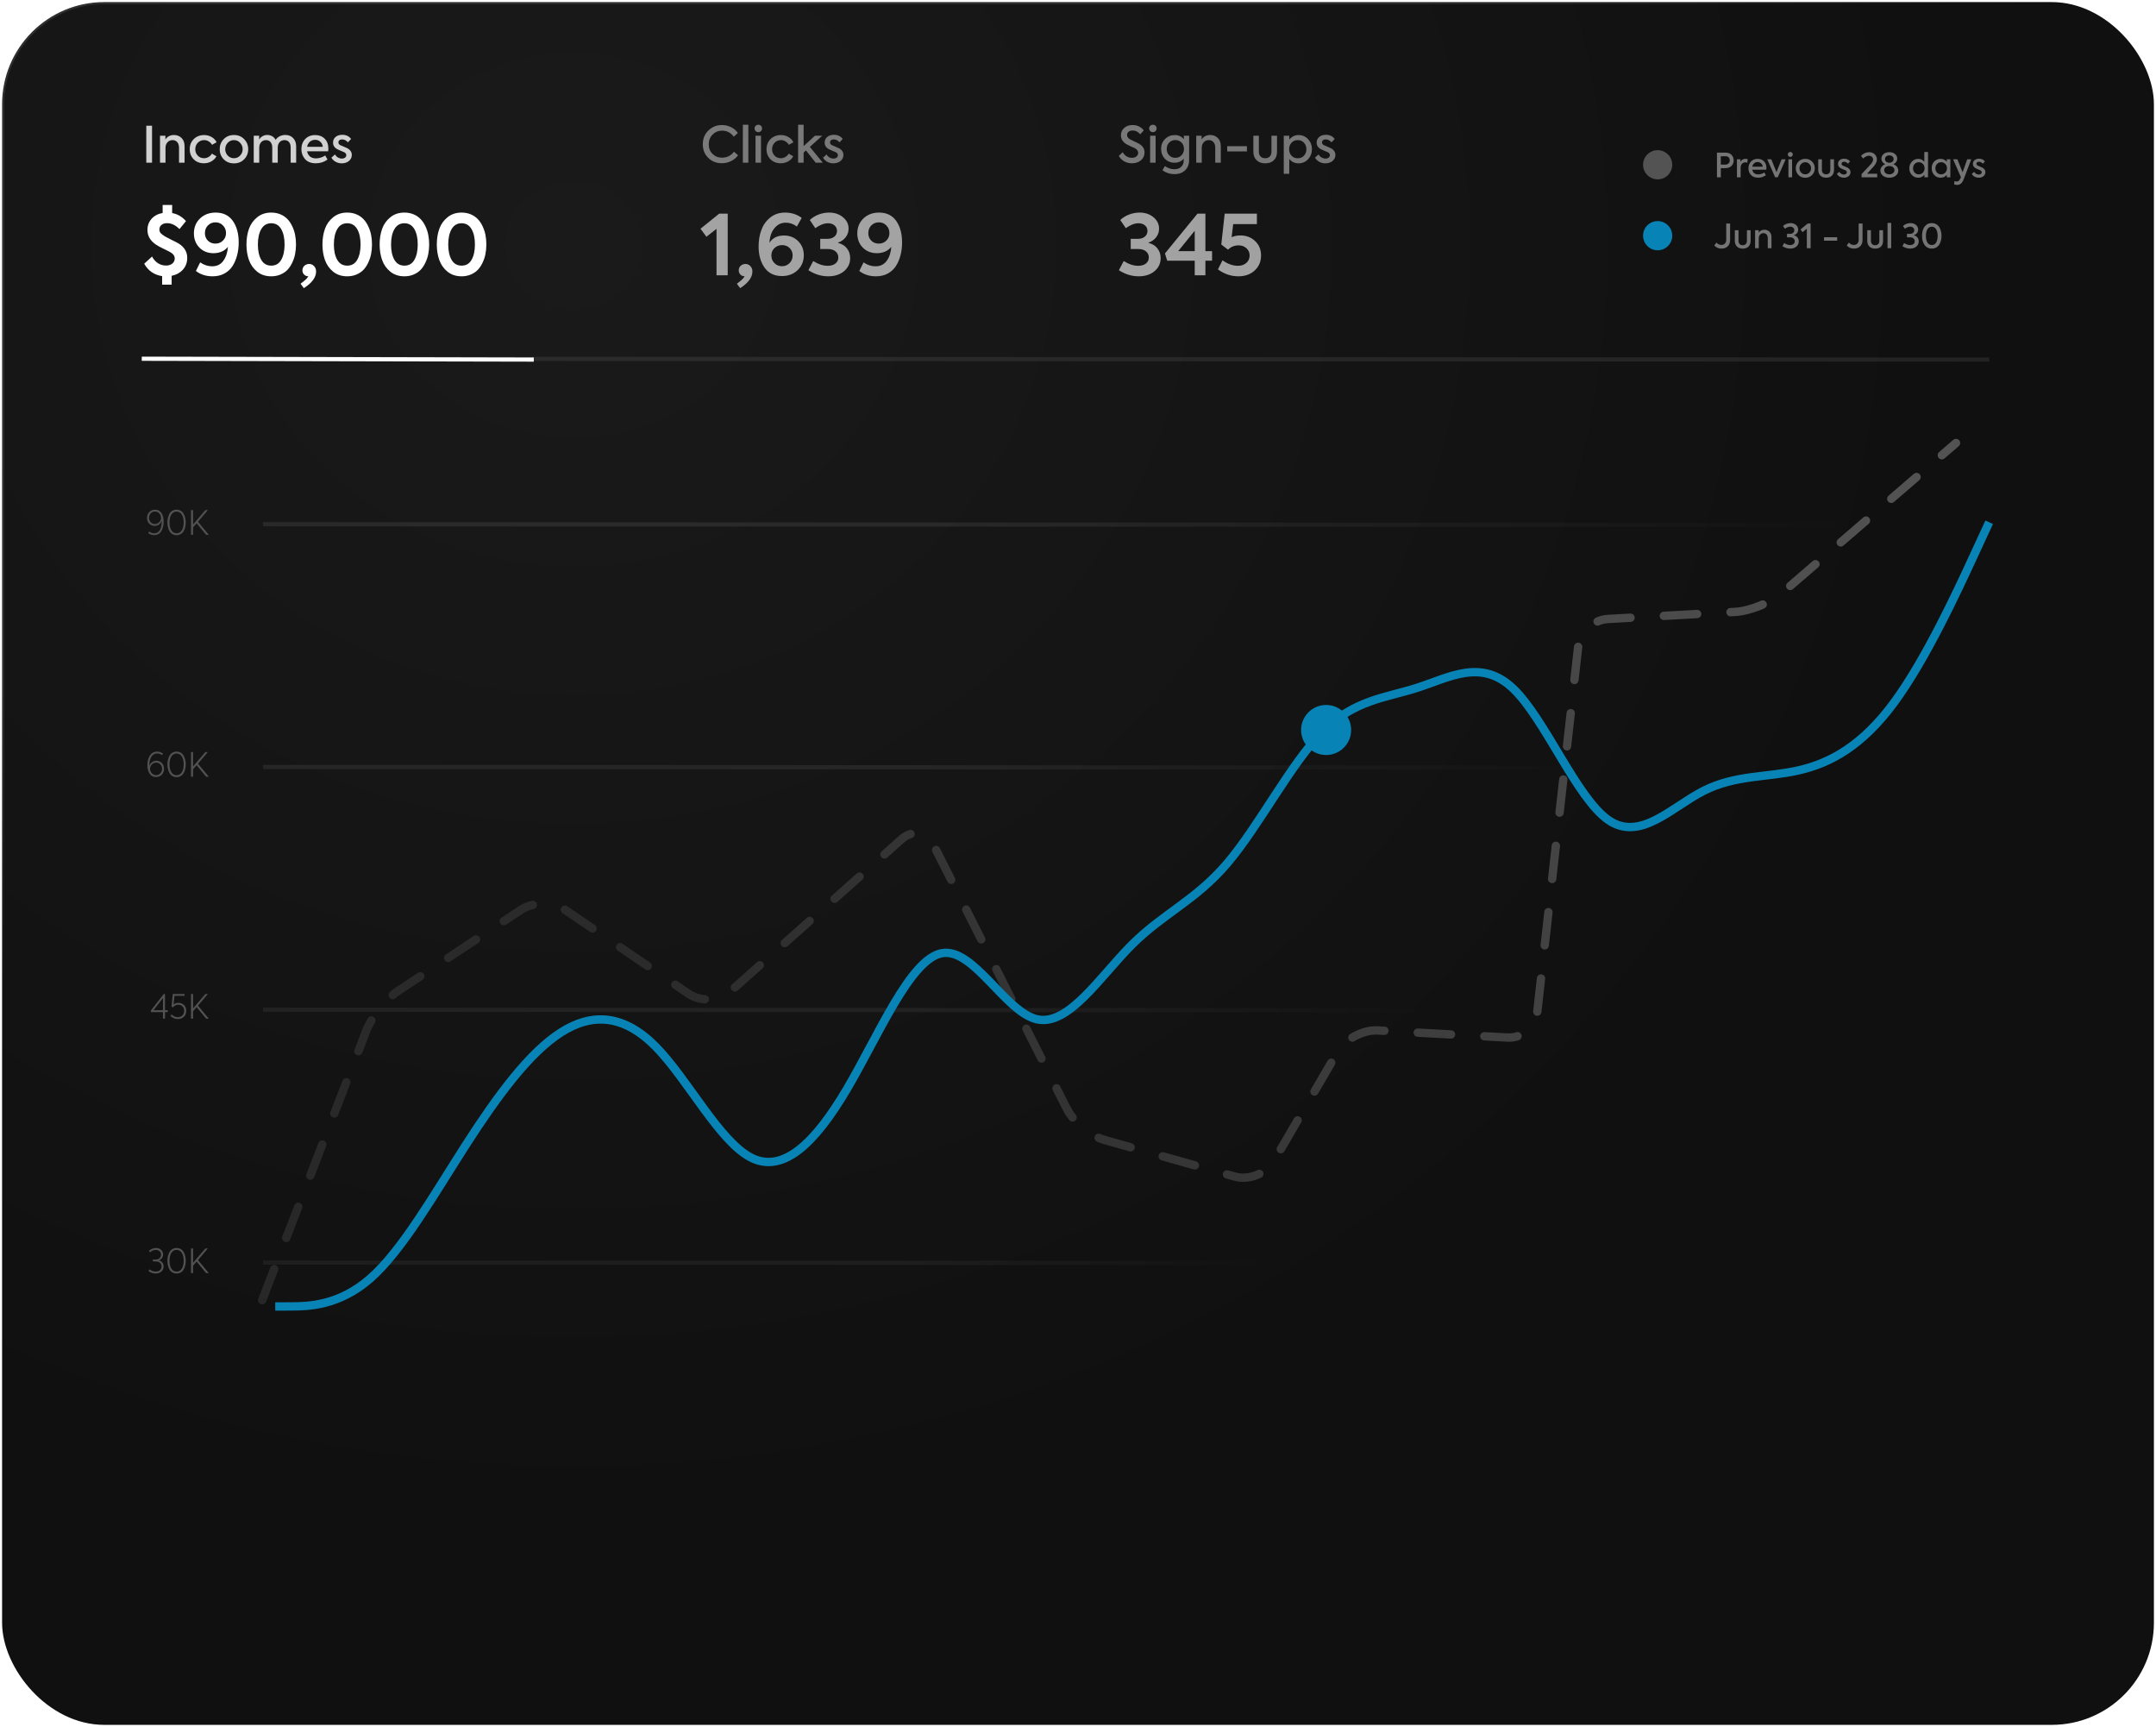 <svg width="517" height="414" viewBox="0 0 517 414" fill="none" xmlns="http://www.w3.org/2000/svg">
<rect x="0.5" y="0.5" width="516" height="413" rx="24.5" fill="url(#paint0_radial_730_1152)"/>
<path d="M35.08 39V30.132H36.46V39H35.08ZM39.688 39H38.368V32.532H39.664V33.444C39.856 33.108 40.132 32.844 40.492 32.652C40.852 32.46 41.26 32.364 41.716 32.364C42.428 32.364 43.028 32.596 43.516 33.06C44.012 33.532 44.26 34.2 44.26 35.064V39H42.928V35.436C42.928 34.852 42.788 34.4 42.508 34.08C42.228 33.752 41.852 33.588 41.38 33.588C40.884 33.588 40.476 33.764 40.156 34.116C39.844 34.46 39.688 34.908 39.688 35.46V39ZM48.915 39.144C47.907 39.144 47.087 38.828 46.455 38.196C45.815 37.556 45.495 36.748 45.495 35.772C45.495 34.788 45.819 33.976 46.467 33.336C47.123 32.696 47.955 32.376 48.963 32.376C49.611 32.376 50.203 32.532 50.739 32.844C51.283 33.156 51.683 33.576 51.939 34.104L50.847 34.716C50.647 34.372 50.379 34.1 50.043 33.9C49.715 33.692 49.359 33.588 48.975 33.588C48.359 33.588 47.847 33.796 47.439 34.212C47.031 34.636 46.827 35.156 46.827 35.772C46.827 36.372 47.027 36.884 47.427 37.308C47.819 37.724 48.319 37.932 48.927 37.932C49.311 37.932 49.679 37.828 50.031 37.62C50.383 37.412 50.643 37.148 50.811 36.828L51.903 37.464C51.639 37.968 51.235 38.376 50.691 38.688C50.155 38.992 49.563 39.144 48.915 39.144ZM52.679 35.76C52.679 34.824 52.999 34.024 53.639 33.36C54.287 32.696 55.107 32.364 56.099 32.364C57.091 32.364 57.907 32.696 58.547 33.36C59.195 34.016 59.519 34.816 59.519 35.76C59.519 36.72 59.195 37.528 58.547 38.184C57.915 38.84 57.099 39.168 56.099 39.168C55.107 39.168 54.287 38.84 53.639 38.184C52.999 37.52 52.679 36.712 52.679 35.76ZM58.187 35.76C58.187 35.168 57.983 34.66 57.575 34.236C57.183 33.804 56.691 33.588 56.099 33.588C55.515 33.588 55.019 33.804 54.611 34.236C54.211 34.66 54.011 35.168 54.011 35.76C54.011 36.36 54.211 36.872 54.611 37.296C55.019 37.72 55.515 37.932 56.099 37.932C56.683 37.932 57.175 37.72 57.575 37.296C57.983 36.872 58.187 36.36 58.187 35.76ZM68.428 32.352C69.204 32.352 69.828 32.604 70.3 33.108C70.78 33.596 71.02 34.272 71.02 35.136V39H69.7V35.352C69.7 34.792 69.568 34.36 69.304 34.056C69.04 33.744 68.68 33.588 68.224 33.588C67.744 33.588 67.352 33.752 67.048 34.08C66.752 34.408 66.604 34.844 66.604 35.388V39H65.284V35.376C65.284 34.824 65.148 34.388 64.876 34.068C64.612 33.748 64.252 33.588 63.796 33.588C63.316 33.588 62.924 33.756 62.62 34.092C62.316 34.42 62.164 34.86 62.164 35.412V39H60.844V32.532H62.14V33.468C62.332 33.124 62.6 32.852 62.944 32.652C63.288 32.452 63.672 32.352 64.096 32.352C64.536 32.36 64.936 32.468 65.296 32.676C65.656 32.884 65.92 33.172 66.088 33.54C66.312 33.18 66.632 32.892 67.048 32.676C67.472 32.46 67.932 32.352 68.428 32.352ZM78.741 35.64C78.741 35.848 78.725 36.06 78.693 36.276H73.641C73.737 36.796 73.965 37.208 74.325 37.512C74.693 37.816 75.181 37.968 75.789 37.968C76.157 37.968 76.541 37.904 76.941 37.776C77.349 37.648 77.697 37.48 77.985 37.272L78.537 38.244C77.729 38.844 76.797 39.144 75.741 39.144C74.605 39.144 73.741 38.812 73.149 38.148C72.565 37.484 72.273 36.684 72.273 35.748C72.273 34.772 72.577 33.968 73.185 33.336C73.801 32.696 74.597 32.376 75.573 32.376C76.509 32.376 77.269 32.668 77.853 33.252C78.445 33.844 78.741 34.64 78.741 35.64ZM75.573 33.516C75.077 33.516 74.653 33.672 74.301 33.984C73.957 34.288 73.737 34.692 73.641 35.196H77.409C77.353 34.692 77.153 34.288 76.809 33.984C76.473 33.672 76.061 33.516 75.573 33.516ZM81.948 39.156C81.436 39.156 80.96 39.04 80.52 38.808C80.08 38.576 79.728 38.24 79.464 37.8L80.316 37.032C80.508 37.344 80.752 37.588 81.048 37.764C81.352 37.932 81.66 38.016 81.972 38.016C82.284 38.016 82.54 37.94 82.74 37.788C82.94 37.628 83.04 37.436 83.04 37.212C83.04 36.892 82.856 36.644 82.488 36.468C82.392 36.412 82.132 36.304 81.708 36.144C81.276 35.96 81.004 35.836 80.892 35.772C80.204 35.412 79.86 34.88 79.86 34.176C79.86 33.64 80.06 33.196 80.46 32.844C80.876 32.492 81.412 32.316 82.068 32.316C82.988 32.316 83.696 32.648 84.192 33.312L83.424 34.128C83.04 33.656 82.568 33.42 82.008 33.42C81.744 33.42 81.532 33.488 81.372 33.624C81.22 33.76 81.144 33.928 81.144 34.128C81.144 34.448 81.324 34.684 81.684 34.836L82.344 35.112C82.768 35.288 83.072 35.424 83.256 35.52C83.992 35.904 84.36 36.448 84.36 37.152C84.36 37.72 84.136 38.196 83.688 38.58C83.24 38.964 82.66 39.156 81.948 39.156Z" fill="white" fill-opacity="0.8"/>
<path d="M44.9 61.8C44.9 62.907 44.56 63.847 43.88 64.62C43.2 65.38 42.293 65.88 41.16 66.12V68.24H38.88V66.2C36.947 65.893 35.513 64.9 34.58 63.22L36.46 61.5C36.82 62.18 37.293 62.713 37.88 63.1C38.48 63.473 39.12 63.66 39.8 63.66C40.44 63.66 40.947 63.5 41.32 63.18C41.707 62.86 41.9 62.453 41.9 61.96C41.9 61.293 41.453 60.74 40.56 60.3L39.26 59.66C38.407 59.247 37.807 58.92 37.46 58.68C36.06 57.76 35.36 56.58 35.36 55.14C35.36 54.073 35.693 53.173 36.36 52.44C37.027 51.707 37.907 51.247 39 51.06V49.14H41.28V51.08C42.533 51.293 43.64 51.933 44.6 53L43.04 54.92C42.093 53.973 41.107 53.5 40.08 53.5C39.52 53.5 39.067 53.64 38.72 53.92C38.387 54.2 38.22 54.573 38.22 55.04C38.22 55.373 38.333 55.667 38.56 55.92C38.787 56.16 39.147 56.427 39.64 56.72C39.853 56.853 40.353 57.113 41.14 57.5C41.94 57.887 42.52 58.187 42.88 58.4C44.227 59.267 44.9 60.4 44.9 61.8ZM51.719 50.96C53.506 50.96 54.873 51.62 55.819 52.94C56.766 54.273 57.239 56 57.239 58.12C57.239 59.213 57.113 60.24 56.859 61.2C56.619 62.147 56.253 63.007 55.759 63.78C55.266 64.54 54.613 65.14 53.799 65.58C52.986 66.02 52.053 66.24 50.999 66.24C49.413 66.24 48.073 65.813 46.979 64.96L47.999 62.9C48.906 63.527 49.859 63.84 50.859 63.84C52.019 63.84 52.913 63.407 53.539 62.54C54.179 61.673 54.553 60.547 54.659 59.16C54.299 59.64 53.813 60.02 53.199 60.3C52.586 60.567 51.919 60.7 51.199 60.7C49.839 60.7 48.713 60.253 47.819 59.36C46.939 58.453 46.499 57.32 46.499 55.96C46.499 54.507 46.986 53.313 47.959 52.38C48.946 51.433 50.199 50.96 51.719 50.96ZM54.199 55.88C54.199 55.147 53.953 54.533 53.459 54.04C52.979 53.547 52.386 53.3 51.679 53.3C50.959 53.3 50.353 53.547 49.859 54.04C49.379 54.52 49.139 55.14 49.139 55.9C49.139 56.62 49.379 57.22 49.859 57.7C50.339 58.167 50.939 58.4 51.659 58.4C52.379 58.4 52.979 58.16 53.459 57.68C53.953 57.2 54.199 56.6 54.199 55.88ZM65.04 66.24C63.72 66.24 62.6 65.873 61.68 65.14C60.76 64.393 60.1 63.46 59.7 62.34C59.3 61.22 59.1 59.973 59.1 58.6C59.1 57.227 59.3 55.98 59.7 54.86C60.1 53.74 60.76 52.813 61.68 52.08C62.6 51.333 63.72 50.96 65.04 50.96C65.84 50.96 66.573 51.1 67.24 51.38C67.906 51.66 68.466 52.04 68.92 52.52C69.373 52.987 69.753 53.547 70.06 54.2C70.38 54.853 70.613 55.547 70.76 56.28C70.906 57.013 70.98 57.787 70.98 58.6C70.98 59.413 70.906 60.187 70.76 60.92C70.613 61.653 70.38 62.347 70.06 63C69.753 63.653 69.373 64.22 68.92 64.7C68.466 65.167 67.906 65.54 67.24 65.82C66.573 66.1 65.84 66.24 65.04 66.24ZM65.04 63.68C66.12 63.68 66.92 63.213 67.44 62.28C67.973 61.347 68.24 60.12 68.24 58.6C68.24 57.093 67.973 55.873 67.44 54.94C66.893 53.993 66.093 53.52 65.04 53.52C63.986 53.52 63.186 53.993 62.64 54.94C62.106 55.873 61.84 57.093 61.84 58.6C61.84 60.12 62.106 61.347 62.64 62.28C63.173 63.213 63.973 63.68 65.04 63.68ZM74.118 63.28C74.598 63.28 74.998 63.453 75.318 63.8C75.638 64.133 75.798 64.56 75.798 65.08C75.798 66.493 74.818 67.827 72.858 69.08L72.078 68.02L72.878 67.38C73.358 67.02 73.712 66.633 73.938 66.22H73.878C73.505 66.22 73.185 66.087 72.918 65.82C72.651 65.54 72.518 65.207 72.518 64.82C72.518 64.38 72.671 64.013 72.978 63.72C73.298 63.427 73.678 63.28 74.118 63.28ZM83.262 66.24C81.942 66.24 80.822 65.873 79.902 65.14C78.982 64.393 78.322 63.46 77.922 62.34C77.522 61.22 77.322 59.973 77.322 58.6C77.322 57.227 77.522 55.98 77.922 54.86C78.322 53.74 78.982 52.813 79.902 52.08C80.822 51.333 81.942 50.96 83.262 50.96C84.062 50.96 84.796 51.1 85.462 51.38C86.129 51.66 86.689 52.04 87.142 52.52C87.596 52.987 87.976 53.547 88.282 54.2C88.602 54.853 88.836 55.547 88.982 56.28C89.129 57.013 89.202 57.787 89.202 58.6C89.202 59.413 89.129 60.187 88.982 60.92C88.836 61.653 88.602 62.347 88.282 63C87.976 63.653 87.596 64.22 87.142 64.7C86.689 65.167 86.129 65.54 85.462 65.82C84.796 66.1 84.062 66.24 83.262 66.24ZM83.262 63.68C84.342 63.68 85.142 63.213 85.662 62.28C86.196 61.347 86.462 60.12 86.462 58.6C86.462 57.093 86.196 55.873 85.662 54.94C85.116 53.993 84.316 53.52 83.262 53.52C82.209 53.52 81.409 53.993 80.862 54.94C80.329 55.873 80.062 57.093 80.062 58.6C80.062 60.12 80.329 61.347 80.862 62.28C81.396 63.213 82.196 63.68 83.262 63.68ZM96.973 66.24C95.653 66.24 94.533 65.873 93.613 65.14C92.693 64.393 92.033 63.46 91.633 62.34C91.233 61.22 91.033 59.973 91.033 58.6C91.033 57.227 91.233 55.98 91.633 54.86C92.033 53.74 92.693 52.813 93.613 52.08C94.533 51.333 95.653 50.96 96.973 50.96C97.773 50.96 98.507 51.1 99.173 51.38C99.84 51.66 100.4 52.04 100.853 52.52C101.307 52.987 101.687 53.547 101.993 54.2C102.313 54.853 102.547 55.547 102.693 56.28C102.84 57.013 102.913 57.787 102.913 58.6C102.913 59.413 102.84 60.187 102.693 60.92C102.547 61.653 102.313 62.347 101.993 63C101.687 63.653 101.307 64.22 100.853 64.7C100.4 65.167 99.84 65.54 99.173 65.82C98.507 66.1 97.773 66.24 96.973 66.24ZM96.973 63.68C98.053 63.68 98.853 63.213 99.373 62.28C99.907 61.347 100.173 60.12 100.173 58.6C100.173 57.093 99.907 55.873 99.373 54.94C98.827 53.993 98.027 53.52 96.973 53.52C95.92 53.52 95.12 53.993 94.573 54.94C94.04 55.873 93.773 57.093 93.773 58.6C93.773 60.12 94.04 61.347 94.573 62.28C95.107 63.213 95.907 63.68 96.973 63.68ZM110.684 66.24C109.364 66.24 108.244 65.873 107.324 65.14C106.404 64.393 105.744 63.46 105.344 62.34C104.944 61.22 104.744 59.973 104.744 58.6C104.744 57.227 104.944 55.98 105.344 54.86C105.744 53.74 106.404 52.813 107.324 52.08C108.244 51.333 109.364 50.96 110.684 50.96C111.484 50.96 112.218 51.1 112.884 51.38C113.551 51.66 114.111 52.04 114.564 52.52C115.018 52.987 115.398 53.547 115.704 54.2C116.024 54.853 116.258 55.547 116.404 56.28C116.551 57.013 116.624 57.787 116.624 58.6C116.624 59.413 116.551 60.187 116.404 60.92C116.258 61.653 116.024 62.347 115.704 63C115.398 63.653 115.018 64.22 114.564 64.7C114.111 65.167 113.551 65.54 112.884 65.82C112.218 66.1 111.484 66.24 110.684 66.24ZM110.684 63.68C111.764 63.68 112.564 63.213 113.084 62.28C113.618 61.347 113.884 60.12 113.884 58.6C113.884 57.093 113.618 55.873 113.084 54.94C112.538 53.993 111.738 53.52 110.684 53.52C109.631 53.52 108.831 53.993 108.284 54.94C107.751 55.873 107.484 57.093 107.484 58.6C107.484 60.12 107.751 61.347 108.284 62.28C108.818 63.213 109.618 63.68 110.684 63.68Z" fill="white"/>
<path d="M173.088 39.132C171.8 39.132 170.72 38.708 169.848 37.86C168.968 37.004 168.528 35.916 168.528 34.596C168.528 33.252 168.976 32.148 169.872 31.284C170.768 30.412 171.852 29.976 173.124 29.976C173.916 29.976 174.656 30.152 175.344 30.504C176.024 30.848 176.556 31.308 176.94 31.884L175.956 32.772C175.228 31.804 174.296 31.32 173.16 31.32C172.264 31.32 171.504 31.632 170.88 32.256C170.264 32.888 169.956 33.668 169.956 34.596C169.956 35.532 170.26 36.3 170.868 36.9C171.484 37.5 172.244 37.8 173.148 37.8C174.324 37.8 175.276 37.32 176.004 36.36L176.988 37.224C176.564 37.808 176.008 38.272 175.32 38.616C174.632 38.96 173.888 39.132 173.088 39.132ZM179.453 29.904V39H178.133V29.904H179.453ZM181.853 31.68C181.597 31.68 181.381 31.596 181.205 31.428C181.029 31.252 180.941 31.036 180.941 30.78C180.941 30.532 181.029 30.324 181.205 30.156C181.381 29.988 181.597 29.904 181.853 29.904C182.101 29.904 182.309 29.988 182.477 30.156C182.645 30.324 182.729 30.532 182.729 30.78C182.729 31.036 182.645 31.252 182.477 31.428C182.309 31.596 182.101 31.68 181.853 31.68ZM182.489 32.532V39H181.169V32.532H182.489ZM187.228 39.144C186.22 39.144 185.4 38.828 184.768 38.196C184.128 37.556 183.808 36.748 183.808 35.772C183.808 34.788 184.132 33.976 184.78 33.336C185.436 32.696 186.268 32.376 187.276 32.376C187.924 32.376 188.516 32.532 189.052 32.844C189.596 33.156 189.996 33.576 190.252 34.104L189.16 34.716C188.96 34.372 188.692 34.1 188.356 33.9C188.028 33.692 187.672 33.588 187.288 33.588C186.672 33.588 186.16 33.796 185.752 34.212C185.344 34.636 185.14 35.156 185.14 35.772C185.14 36.372 185.34 36.884 185.74 37.308C186.132 37.724 186.632 37.932 187.24 37.932C187.624 37.932 187.992 37.828 188.344 37.62C188.696 37.412 188.956 37.148 189.124 36.828L190.216 37.464C189.952 37.968 189.548 38.376 189.004 38.688C188.468 38.992 187.876 39.144 187.228 39.144ZM197.303 39H195.599L193.271 36.06L192.707 36.576V39H191.387V29.904H192.707V35.028L195.431 32.532H197.171L194.195 35.22L197.303 39ZM199.835 39.156C199.323 39.156 198.847 39.04 198.407 38.808C197.967 38.576 197.615 38.24 197.351 37.8L198.203 37.032C198.395 37.344 198.639 37.588 198.935 37.764C199.239 37.932 199.547 38.016 199.859 38.016C200.171 38.016 200.427 37.94 200.627 37.788C200.827 37.628 200.927 37.436 200.927 37.212C200.927 36.892 200.743 36.644 200.375 36.468C200.279 36.412 200.019 36.304 199.595 36.144C199.163 35.96 198.891 35.836 198.779 35.772C198.091 35.412 197.747 34.88 197.747 34.176C197.747 33.64 197.947 33.196 198.347 32.844C198.763 32.492 199.299 32.316 199.955 32.316C200.875 32.316 201.583 32.648 202.079 33.312L201.311 34.128C200.927 33.656 200.455 33.42 199.895 33.42C199.631 33.42 199.419 33.488 199.259 33.624C199.107 33.76 199.031 33.928 199.031 34.128C199.031 34.448 199.211 34.684 199.571 34.836L200.23 35.112C200.655 35.288 200.959 35.424 201.143 35.52C201.879 35.904 202.247 36.448 202.247 37.152C202.247 37.72 202.023 38.196 201.575 38.58C201.127 38.964 200.547 39.156 199.835 39.156Z" fill="white" fill-opacity="0.42"/>
<path d="M167.98 54.84L172.46 51.22H174.5V66H171.82V54.86L169.4 56.76L167.98 54.84ZM178.743 63.28C179.223 63.28 179.623 63.453 179.943 63.8C180.263 64.133 180.423 64.56 180.423 65.08C180.423 66.493 179.443 67.827 177.483 69.08L176.703 68.02L177.503 67.38C177.983 67.02 178.336 66.633 178.563 66.22H178.503C178.13 66.22 177.81 66.087 177.543 65.82C177.276 65.54 177.143 65.207 177.143 64.82C177.143 64.38 177.296 64.013 177.603 63.72C177.923 63.427 178.303 63.28 178.743 63.28ZM187.989 56.46C189.362 56.46 190.495 56.907 191.389 57.8C192.295 58.707 192.749 59.84 192.749 61.2C192.749 62.627 192.255 63.813 191.269 64.76C190.282 65.707 189.029 66.18 187.509 66.18C185.695 66.18 184.309 65.513 183.349 64.18C182.389 62.833 181.909 61.127 181.909 59.06C181.909 57.633 182.129 56.327 182.569 55.14C183.009 53.94 183.715 52.947 184.689 52.16C185.675 51.36 186.862 50.96 188.249 50.96C189.782 50.96 191.115 51.387 192.249 52.24L191.089 54.3C190.262 53.687 189.369 53.38 188.409 53.38C187.582 53.38 186.875 53.627 186.289 54.12C185.195 55.027 184.602 56.393 184.509 58.22C185.229 57.047 186.389 56.46 187.989 56.46ZM187.509 63.82C188.229 63.82 188.835 63.573 189.329 63.08C189.822 62.587 190.069 61.973 190.069 61.24C190.069 60.52 189.829 59.927 189.349 59.46C188.869 58.993 188.269 58.76 187.549 58.76C186.815 58.76 186.202 59 185.709 59.48C185.215 59.947 184.969 60.54 184.969 61.26C184.969 61.98 185.215 62.587 185.709 63.08C186.202 63.573 186.802 63.82 187.509 63.82ZM198.587 66.24C196.934 66.24 195.354 65.753 193.847 64.78L195.007 62.58C196.22 63.34 197.374 63.72 198.467 63.72C199.254 63.72 199.874 63.54 200.327 63.18C200.794 62.807 201.027 62.32 201.027 61.72C201.027 61.12 200.8 60.633 200.347 60.26C199.894 59.887 199.3 59.7 198.567 59.7H196.687V57.26H198.347C199.067 57.26 199.64 57.087 200.067 56.74C200.494 56.38 200.707 55.92 200.707 55.36C200.707 54.8 200.5 54.353 200.087 54.02C199.687 53.687 199.167 53.52 198.527 53.52C197.62 53.52 196.614 53.913 195.507 54.7L194.187 52.74C194.76 52.193 195.454 51.76 196.267 51.44C197.094 51.12 197.947 50.96 198.827 50.96C200.147 50.96 201.254 51.333 202.147 52.08C203.04 52.813 203.487 53.727 203.487 54.82C203.487 55.593 203.254 56.28 202.787 56.88C202.32 57.48 201.714 57.907 200.967 58.16V58.24C201.86 58.44 202.567 58.873 203.087 59.54C203.607 60.193 203.867 60.973 203.867 61.88C203.867 63.147 203.374 64.193 202.387 65.02C201.414 65.833 200.147 66.24 198.587 66.24ZM210.797 50.96C212.584 50.96 213.951 51.62 214.897 52.94C215.844 54.273 216.317 56 216.317 58.12C216.317 59.213 216.191 60.24 215.937 61.2C215.697 62.147 215.331 63.007 214.837 63.78C214.344 64.54 213.691 65.14 212.877 65.58C212.064 66.02 211.131 66.24 210.077 66.24C208.491 66.24 207.151 65.813 206.057 64.96L207.077 62.9C207.984 63.527 208.937 63.84 209.937 63.84C211.097 63.84 211.991 63.407 212.617 62.54C213.257 61.673 213.631 60.547 213.737 59.16C213.377 59.64 212.891 60.02 212.277 60.3C211.664 60.567 210.997 60.7 210.277 60.7C208.917 60.7 207.791 60.253 206.897 59.36C206.017 58.453 205.577 57.32 205.577 55.96C205.577 54.507 206.064 53.313 207.037 52.38C208.024 51.433 209.277 50.96 210.797 50.96ZM213.277 55.88C213.277 55.147 213.031 54.533 212.537 54.04C212.057 53.547 211.464 53.3 210.757 53.3C210.037 53.3 209.431 53.547 208.937 54.04C208.457 54.52 208.217 55.14 208.217 55.9C208.217 56.62 208.457 57.22 208.937 57.7C209.417 58.167 210.017 58.4 210.737 58.4C211.457 58.4 212.057 58.16 212.537 57.68C213.031 57.2 213.277 56.6 213.277 55.88Z" fill="white" fill-opacity="0.6"/>
<path d="M271.42 39.144C270.764 39.144 270.156 38.992 269.596 38.688C269.036 38.376 268.6 37.94 268.288 37.38L269.224 36.48C269.464 36.92 269.776 37.256 270.16 37.488C270.552 37.72 270.972 37.836 271.42 37.836C271.868 37.836 272.232 37.72 272.512 37.488C272.792 37.256 272.932 36.968 272.932 36.624C272.932 36.176 272.64 35.796 272.056 35.484C271.912 35.412 271.612 35.28 271.156 35.088C270.676 34.864 270.336 34.696 270.136 34.584C269.24 34.048 268.792 33.332 268.792 32.436C268.792 31.732 269.048 31.148 269.56 30.684C270.08 30.212 270.752 29.976 271.576 29.976C272.696 29.976 273.596 30.4 274.276 31.248L273.424 32.196C272.936 31.588 272.324 31.284 271.588 31.284C271.196 31.284 270.876 31.384 270.628 31.584C270.388 31.776 270.268 32.036 270.268 32.364C270.268 32.788 270.516 33.14 271.012 33.42C271.276 33.564 271.608 33.728 272.008 33.912C272.472 34.112 272.836 34.288 273.1 34.44C274.004 34.936 274.456 35.64 274.456 36.552C274.456 37.304 274.172 37.928 273.604 38.424C273.036 38.904 272.308 39.144 271.42 39.144ZM276.474 31.68C276.218 31.68 276.002 31.596 275.826 31.428C275.65 31.252 275.562 31.036 275.562 30.78C275.562 30.532 275.65 30.324 275.826 30.156C276.002 29.988 276.218 29.904 276.474 29.904C276.722 29.904 276.93 29.988 277.098 30.156C277.266 30.324 277.35 30.532 277.35 30.78C277.35 31.036 277.266 31.252 277.098 31.428C276.93 31.596 276.722 31.68 276.474 31.68ZM277.11 32.532V39H275.79V32.532H277.11ZM283.877 33.36V32.532H285.149V38.34C285.149 39.38 284.829 40.208 284.189 40.824C283.549 41.44 282.701 41.748 281.645 41.748C280.573 41.748 279.609 41.44 278.753 40.824L279.329 39.804C280.041 40.316 280.805 40.572 281.621 40.572C282.301 40.572 282.841 40.38 283.241 39.996C283.641 39.62 283.841 39.128 283.841 38.52V38.052C283.273 38.692 282.549 39.012 281.669 39.012C280.725 39.012 279.949 38.696 279.341 38.064C278.733 37.432 278.429 36.64 278.429 35.688C278.429 34.736 278.745 33.948 279.377 33.324C280.009 32.692 280.793 32.376 281.729 32.376C282.585 32.376 283.301 32.704 283.877 33.36ZM281.837 37.836C282.437 37.836 282.933 37.632 283.325 37.224C283.717 36.824 283.913 36.316 283.913 35.7C283.913 35.076 283.717 34.568 283.325 34.176C282.925 33.776 282.429 33.576 281.837 33.576C281.253 33.576 280.761 33.78 280.361 34.188C279.969 34.58 279.773 35.084 279.773 35.7C279.773 36.324 279.969 36.836 280.361 37.236C280.761 37.636 281.253 37.836 281.837 37.836ZM288.172 39H286.852V32.532H288.148V33.444C288.34 33.108 288.616 32.844 288.976 32.652C289.336 32.46 289.744 32.364 290.2 32.364C290.912 32.364 291.512 32.596 292 33.06C292.496 33.532 292.744 34.2 292.744 35.064V39H291.412V35.436C291.412 34.852 291.272 34.4 290.992 34.08C290.712 33.752 290.336 33.588 289.864 33.588C289.368 33.588 288.96 33.764 288.64 34.116C288.328 34.46 288.172 34.908 288.172 35.46V39ZM299.008 36.3H294.28V35.052H299.008V36.3ZM303.381 39.156C302.517 39.156 301.829 38.904 301.317 38.4C300.805 37.896 300.549 37.212 300.549 36.348V32.532H301.869V36.336C301.869 36.824 302.001 37.212 302.265 37.5C302.537 37.788 302.909 37.932 303.381 37.932C303.861 37.932 304.233 37.792 304.497 37.512C304.761 37.232 304.893 36.84 304.893 36.336V32.532H306.225V36.348C306.225 37.228 305.973 37.916 305.469 38.412C304.965 38.908 304.269 39.156 303.381 39.156ZM311.38 32.376C312.3 32.376 313.064 32.704 313.672 33.36C314.288 34.024 314.596 34.828 314.596 35.772C314.596 36.708 314.288 37.508 313.672 38.172C313.064 38.828 312.296 39.156 311.368 39.156C310.456 39.156 309.72 38.804 309.16 38.1V41.664H307.84V32.532H309.16V33.468C309.744 32.74 310.484 32.376 311.38 32.376ZM313.264 35.76C313.264 35.152 313.072 34.64 312.688 34.224C312.304 33.8 311.804 33.588 311.188 33.588C310.572 33.588 310.072 33.8 309.688 34.224C309.312 34.648 309.124 35.16 309.124 35.76C309.124 36.376 309.312 36.896 309.688 37.32C310.072 37.736 310.572 37.944 311.188 37.944C311.804 37.944 312.304 37.736 312.688 37.32C313.072 36.904 313.264 36.384 313.264 35.76ZM317.811 39.156C317.299 39.156 316.823 39.04 316.383 38.808C315.943 38.576 315.591 38.24 315.327 37.8L316.179 37.032C316.371 37.344 316.615 37.588 316.911 37.764C317.215 37.932 317.523 38.016 317.835 38.016C318.147 38.016 318.403 37.94 318.603 37.788C318.803 37.628 318.903 37.436 318.903 37.212C318.903 36.892 318.719 36.644 318.351 36.468C318.255 36.412 317.995 36.304 317.571 36.144C317.139 35.96 316.867 35.836 316.755 35.772C316.067 35.412 315.723 34.88 315.723 34.176C315.723 33.64 315.923 33.196 316.323 32.844C316.739 32.492 317.275 32.316 317.931 32.316C318.851 32.316 319.559 32.648 320.055 33.312L319.287 34.128C318.903 33.656 318.431 33.42 317.871 33.42C317.607 33.42 317.395 33.488 317.235 33.624C317.083 33.76 317.007 33.928 317.007 34.128C317.007 34.448 317.187 34.684 317.547 34.836L318.207 35.112C318.631 35.288 318.935 35.424 319.119 35.52C319.855 35.904 320.223 36.448 320.223 37.152C320.223 37.72 319.999 38.196 319.551 38.58C319.103 38.964 318.523 39.156 317.811 39.156Z" fill="white" fill-opacity="0.42"/>
<path d="M273.04 66.24C271.387 66.24 269.807 65.753 268.3 64.78L269.46 62.58C270.673 63.34 271.827 63.72 272.92 63.72C273.707 63.72 274.327 63.54 274.78 63.18C275.247 62.807 275.48 62.32 275.48 61.72C275.48 61.12 275.253 60.633 274.8 60.26C274.347 59.887 273.753 59.7 273.02 59.7H271.14V57.26H272.8C273.52 57.26 274.093 57.087 274.52 56.74C274.947 56.38 275.16 55.92 275.16 55.36C275.16 54.8 274.953 54.353 274.54 54.02C274.14 53.687 273.62 53.52 272.98 53.52C272.073 53.52 271.067 53.913 269.96 54.7L268.64 52.74C269.213 52.193 269.907 51.76 270.72 51.44C271.547 51.12 272.4 50.96 273.28 50.96C274.6 50.96 275.707 51.333 276.6 52.08C277.493 52.813 277.94 53.727 277.94 54.82C277.94 55.593 277.707 56.28 277.24 56.88C276.773 57.48 276.167 57.907 275.42 58.16V58.24C276.313 58.44 277.02 58.873 277.54 59.54C278.06 60.193 278.32 60.973 278.32 61.88C278.32 63.147 277.827 64.193 276.84 65.02C275.867 65.833 274.6 66.24 273.04 66.24ZM289.05 60.2H290.65V62.5H289.05V66H286.49V62.5H279.89L279.35 60.76L287.15 51.22H289.05V60.2ZM286.49 55.32L282.53 60.2H286.49V55.32ZM297.417 56.44C298.844 56.44 300.024 56.887 300.957 57.78C301.917 58.673 302.397 59.827 302.397 61.24C302.397 62.68 301.897 63.873 300.897 64.82C299.884 65.767 298.57 66.24 296.957 66.24C295.197 66.24 293.564 65.687 292.057 64.58L293.157 62.4C294.397 63.28 295.624 63.72 296.837 63.72C297.677 63.72 298.357 63.487 298.877 63.02C299.397 62.553 299.657 61.96 299.657 61.24C299.657 60.547 299.404 59.973 298.897 59.52C298.404 59.053 297.77 58.82 296.997 58.82C296.01 58.82 295.17 59.167 294.477 59.86L292.857 58.62L293.677 51.22H301.397V53.72H295.717L295.337 56.86C295.977 56.58 296.67 56.44 297.417 56.44Z" fill="white" fill-opacity="0.6"/>
<circle cx="397.5" cy="39.5" r="3.5" fill="#535353"/>
<path d="M411.72 36.588H413.76C414.405 36.588 414.893 36.772 415.224 37.14C415.56 37.503 415.728 37.943 415.728 38.46C415.728 38.972 415.555 39.409 415.208 39.772C414.867 40.129 414.357 40.308 413.68 40.308H412.64V42.5H411.72V36.588ZM412.64 39.46H413.704C414.045 39.46 414.312 39.364 414.504 39.172C414.696 38.975 414.792 38.732 414.792 38.444C414.792 38.156 414.704 37.919 414.528 37.732C414.352 37.545 414.109 37.452 413.8 37.452H412.64V39.46ZM417.393 42.5H416.513V38.188H417.353V38.804C417.609 38.319 418.017 38.076 418.577 38.076C418.759 38.076 418.929 38.1 419.089 38.148L419.009 39.004C418.865 38.951 418.708 38.924 418.537 38.924C418.191 38.924 417.913 39.041 417.705 39.276C417.497 39.511 417.393 39.849 417.393 40.292V42.5ZM423.585 40.26C423.585 40.399 423.574 40.54 423.553 40.684H420.185C420.249 41.031 420.401 41.305 420.641 41.508C420.886 41.711 421.212 41.812 421.617 41.812C421.862 41.812 422.118 41.769 422.385 41.684C422.657 41.599 422.889 41.487 423.081 41.348L423.449 41.996C422.91 42.396 422.289 42.596 421.585 42.596C420.828 42.596 420.252 42.375 419.857 41.932C419.468 41.489 419.273 40.956 419.273 40.332C419.273 39.681 419.476 39.145 419.881 38.724C420.292 38.297 420.822 38.084 421.473 38.084C422.097 38.084 422.604 38.279 422.993 38.668C423.388 39.063 423.585 39.593 423.585 40.26ZM421.473 38.844C421.142 38.844 420.86 38.948 420.625 39.156C420.396 39.359 420.249 39.628 420.185 39.964H422.697C422.66 39.628 422.526 39.359 422.297 39.156C422.073 38.948 421.798 38.844 421.473 38.844ZM425.992 41.268L427.224 38.188H428.192L426.304 42.492H425.664L423.776 38.188H424.752L425.992 41.268ZM429.313 37.62C429.143 37.62 428.999 37.564 428.881 37.452C428.764 37.335 428.705 37.191 428.705 37.02C428.705 36.855 428.764 36.716 428.881 36.604C428.999 36.492 429.143 36.436 429.313 36.436C429.479 36.436 429.617 36.492 429.729 36.604C429.841 36.716 429.897 36.855 429.897 37.02C429.897 37.191 429.841 37.335 429.729 37.452C429.617 37.564 429.479 37.62 429.313 37.62ZM429.737 38.188V42.5H428.857V38.188H429.737ZM430.617 40.34C430.617 39.716 430.83 39.183 431.257 38.74C431.689 38.297 432.235 38.076 432.897 38.076C433.558 38.076 434.102 38.297 434.529 38.74C434.961 39.177 435.177 39.711 435.177 40.34C435.177 40.98 434.961 41.519 434.529 41.956C434.107 42.393 433.563 42.612 432.897 42.612C432.235 42.612 431.689 42.393 431.257 41.956C430.83 41.513 430.617 40.975 430.617 40.34ZM434.289 40.34C434.289 39.945 434.153 39.607 433.881 39.324C433.619 39.036 433.291 38.892 432.897 38.892C432.507 38.892 432.177 39.036 431.905 39.324C431.638 39.607 431.505 39.945 431.505 40.34C431.505 40.74 431.638 41.081 431.905 41.364C432.177 41.647 432.507 41.788 432.897 41.788C433.286 41.788 433.614 41.647 433.881 41.364C434.153 41.081 434.289 40.74 434.289 40.34ZM437.892 42.604C437.316 42.604 436.858 42.436 436.516 42.1C436.175 41.764 436.004 41.308 436.004 40.732V38.188H436.884V40.724C436.884 41.049 436.972 41.308 437.148 41.5C437.33 41.692 437.578 41.788 437.892 41.788C438.212 41.788 438.46 41.695 438.636 41.508C438.812 41.321 438.9 41.06 438.9 40.724V38.188H439.788V40.732C439.788 41.319 439.62 41.777 439.284 42.108C438.948 42.439 438.484 42.604 437.892 42.604ZM442.137 42.604C441.796 42.604 441.478 42.527 441.185 42.372C440.892 42.217 440.657 41.993 440.481 41.7L441.049 41.188C441.177 41.396 441.34 41.559 441.537 41.676C441.74 41.788 441.945 41.844 442.153 41.844C442.361 41.844 442.532 41.793 442.665 41.692C442.798 41.585 442.865 41.457 442.865 41.308C442.865 41.095 442.742 40.929 442.497 40.812C442.433 40.775 442.26 40.703 441.977 40.596C441.689 40.473 441.508 40.391 441.433 40.348C440.974 40.108 440.745 39.753 440.745 39.284C440.745 38.927 440.878 38.631 441.145 38.396C441.422 38.161 441.78 38.044 442.217 38.044C442.83 38.044 443.302 38.265 443.633 38.708L443.121 39.252C442.865 38.937 442.55 38.78 442.177 38.78C442.001 38.78 441.86 38.825 441.753 38.916C441.652 39.007 441.601 39.119 441.601 39.252C441.601 39.465 441.721 39.623 441.961 39.724L442.401 39.908C442.684 40.025 442.886 40.116 443.009 40.18C443.5 40.436 443.745 40.799 443.745 41.268C443.745 41.647 443.596 41.964 443.297 42.22C442.998 42.476 442.612 42.604 442.137 42.604ZM449.16 40.06L447.704 41.652H450.144V42.5H446.4V41.732L448.28 39.732L448.728 39.236C448.84 39.108 448.938 38.951 449.024 38.764C449.114 38.577 449.16 38.409 449.16 38.26C449.16 37.993 449.064 37.775 448.872 37.604C448.685 37.428 448.45 37.34 448.168 37.34C447.709 37.34 447.242 37.561 446.768 38.004L446.264 37.348C446.85 36.772 447.498 36.484 448.208 36.484C448.752 36.484 449.197 36.649 449.544 36.98C449.896 37.311 450.072 37.74 450.072 38.268C450.072 38.807 449.768 39.404 449.16 40.06ZM453.059 42.596C452.424 42.596 451.907 42.436 451.507 42.116C451.107 41.796 450.907 41.391 450.907 40.9C450.907 40.569 451.011 40.265 451.219 39.988C451.427 39.705 451.704 39.5 452.051 39.372V39.356C451.774 39.223 451.555 39.041 451.395 38.812C451.235 38.583 451.155 38.327 451.155 38.044C451.155 37.591 451.331 37.217 451.683 36.924C452.03 36.631 452.488 36.484 453.059 36.484C453.624 36.484 454.078 36.631 454.419 36.924C454.771 37.217 454.947 37.591 454.947 38.044C454.947 38.327 454.867 38.585 454.707 38.82C454.547 39.049 454.326 39.228 454.043 39.356V39.38C454.395 39.503 454.675 39.703 454.883 39.98C455.091 40.257 455.195 40.564 455.195 40.9C455.195 41.391 454.995 41.796 454.595 42.116C454.206 42.436 453.694 42.596 453.059 42.596ZM453.795 38.764C453.982 38.599 454.075 38.388 454.075 38.132C454.075 37.876 453.979 37.665 453.787 37.5C453.6 37.335 453.355 37.252 453.051 37.252C452.742 37.252 452.491 37.335 452.299 37.5C452.107 37.665 452.011 37.876 452.011 38.132C452.011 38.388 452.107 38.599 452.299 38.764C452.491 38.929 452.742 39.012 453.051 39.012C453.36 39.012 453.608 38.929 453.795 38.764ZM453.059 41.788C453.416 41.788 453.71 41.695 453.939 41.508C454.168 41.316 454.283 41.073 454.283 40.78C454.283 40.492 454.168 40.257 453.939 40.076C453.715 39.895 453.419 39.804 453.051 39.804C452.683 39.804 452.384 39.895 452.155 40.076C451.931 40.257 451.819 40.492 451.819 40.78C451.819 41.073 451.934 41.316 452.163 41.508C452.392 41.695 452.691 41.788 453.059 41.788ZM461.443 38.788V36.436H462.331V42.5H461.459V41.9C461.086 42.369 460.603 42.604 460.011 42.604C459.387 42.604 458.872 42.388 458.467 41.956C458.056 41.513 457.851 40.975 457.851 40.34C457.851 39.711 458.056 39.177 458.467 38.74C458.872 38.303 459.384 38.084 460.003 38.084C460.574 38.084 461.054 38.319 461.443 38.788ZM461.507 40.34C461.507 39.935 461.379 39.593 461.123 39.316C460.867 39.033 460.534 38.892 460.123 38.892C459.712 38.892 459.379 39.033 459.123 39.316C458.867 39.593 458.739 39.935 458.739 40.34C458.739 40.756 458.867 41.103 459.123 41.38C459.379 41.657 459.712 41.796 460.123 41.796C460.534 41.796 460.867 41.657 461.123 41.38C461.379 41.103 461.507 40.756 461.507 40.34ZM466.834 38.788V38.188H467.682V42.5H466.834V41.908C466.445 42.372 465.954 42.604 465.362 42.604C464.738 42.604 464.224 42.385 463.818 41.948C463.413 41.511 463.21 40.967 463.21 40.316C463.21 39.671 463.413 39.137 463.818 38.716C464.224 38.295 464.738 38.084 465.362 38.084C465.954 38.084 466.445 38.319 466.834 38.788ZM465.482 41.796C465.882 41.796 466.216 41.655 466.482 41.372C466.744 41.095 466.874 40.751 466.874 40.34C466.874 39.935 466.744 39.593 466.482 39.316C466.216 39.033 465.882 38.892 465.482 38.892C465.072 38.892 464.738 39.033 464.482 39.316C464.226 39.593 464.098 39.937 464.098 40.348C464.098 40.759 464.226 41.103 464.482 41.38C464.738 41.657 465.072 41.796 465.482 41.796ZM470.626 41.3L471.73 38.188H472.698L470.914 42.892C470.722 43.399 470.498 43.764 470.242 43.988C469.986 44.217 469.674 44.332 469.306 44.332C469.002 44.332 468.757 44.271 468.57 44.148L468.698 43.388C468.906 43.479 469.085 43.524 469.234 43.524C469.581 43.524 469.863 43.279 470.082 42.788L470.218 42.468L468.346 38.188H469.362L470.626 41.3ZM474.481 42.604C474.139 42.604 473.822 42.527 473.529 42.372C473.235 42.217 473.001 41.993 472.825 41.7L473.393 41.188C473.521 41.396 473.683 41.559 473.881 41.676C474.083 41.788 474.289 41.844 474.497 41.844C474.705 41.844 474.875 41.793 475.009 41.692C475.142 41.585 475.209 41.457 475.209 41.308C475.209 41.095 475.086 40.929 474.841 40.812C474.777 40.775 474.603 40.703 474.321 40.596C474.033 40.473 473.851 40.391 473.777 40.348C473.318 40.108 473.089 39.753 473.089 39.284C473.089 38.927 473.222 38.631 473.489 38.396C473.766 38.161 474.123 38.044 474.561 38.044C475.174 38.044 475.646 38.265 475.977 38.708L475.465 39.252C475.209 38.937 474.894 38.78 474.521 38.78C474.345 38.78 474.203 38.825 474.097 38.916C473.995 39.007 473.945 39.119 473.945 39.252C473.945 39.465 474.065 39.623 474.305 39.724L474.745 39.908C475.027 40.025 475.23 40.116 475.353 40.18C475.843 40.436 476.089 40.799 476.089 41.268C476.089 41.647 475.939 41.964 475.641 42.22C475.342 42.476 474.955 42.604 474.481 42.604Z" fill="white" fill-opacity="0.42"/>
<circle cx="397.5" cy="56.5" r="3.5" fill="#0784B5"/>
<path d="M412.824 59.596C412.115 59.596 411.533 59.345 411.08 58.844L411.6 58.156C411.92 58.529 412.317 58.716 412.792 58.716C413.144 58.716 413.424 58.604 413.632 58.38C413.84 58.151 413.944 57.839 413.944 57.444V53.588H414.872V57.484C414.872 58.167 414.68 58.689 414.296 59.052C413.917 59.415 413.427 59.596 412.824 59.596ZM417.892 59.604C417.316 59.604 416.858 59.436 416.516 59.1C416.175 58.764 416.004 58.308 416.004 57.732V55.188H416.884V57.724C416.884 58.049 416.972 58.308 417.148 58.5C417.33 58.692 417.578 58.788 417.892 58.788C418.212 58.788 418.46 58.695 418.636 58.508C418.812 58.321 418.9 58.06 418.9 57.724V55.188H419.788V57.732C419.788 58.319 419.62 58.777 419.284 59.108C418.948 59.439 418.484 59.604 417.892 59.604ZM421.745 59.5H420.865V55.188H421.729V55.796C421.857 55.572 422.041 55.396 422.281 55.268C422.521 55.14 422.793 55.076 423.097 55.076C423.572 55.076 423.972 55.231 424.297 55.54C424.628 55.855 424.793 56.3 424.793 56.876V59.5H423.905V57.124C423.905 56.735 423.812 56.433 423.625 56.22C423.438 56.001 423.188 55.892 422.873 55.892C422.542 55.892 422.27 56.009 422.057 56.244C421.849 56.473 421.745 56.772 421.745 57.14V59.5ZM429.281 59.596C428.631 59.596 428.012 59.401 427.425 59.012L427.833 58.268C428.34 58.588 428.812 58.748 429.249 58.748C429.596 58.748 429.871 58.665 430.073 58.5C430.276 58.329 430.377 58.105 430.377 57.828C430.377 57.551 430.273 57.327 430.065 57.156C429.857 56.98 429.588 56.892 429.257 56.892H428.521V56.06H429.225C429.535 56.06 429.785 55.98 429.977 55.82C430.169 55.66 430.265 55.449 430.265 55.188C430.265 54.932 430.172 54.727 429.985 54.572C429.799 54.417 429.564 54.34 429.281 54.34C428.887 54.34 428.468 54.505 428.025 54.836L427.561 54.188C427.78 53.969 428.049 53.799 428.369 53.676C428.695 53.548 429.028 53.484 429.369 53.484C429.897 53.484 430.335 53.633 430.681 53.932C431.028 54.231 431.201 54.599 431.201 55.036C431.201 55.351 431.108 55.631 430.921 55.876C430.735 56.116 430.489 56.284 430.185 56.38V56.412C430.548 56.497 430.831 56.671 431.033 56.932C431.236 57.188 431.337 57.5 431.337 57.868C431.337 58.369 431.145 58.785 430.761 59.116C430.383 59.436 429.889 59.596 429.281 59.596ZM431.75 55.012L433.47 53.588H434.182V59.5H433.27V54.828L432.246 55.66L431.75 55.012ZM440.547 57.7H437.395V56.868H440.547V57.7ZM444.582 59.596C443.872 59.596 443.291 59.345 442.838 58.844L443.358 58.156C443.678 58.529 444.075 58.716 444.55 58.716C444.902 58.716 445.182 58.604 445.39 58.38C445.598 58.151 445.702 57.839 445.702 57.444V53.588H446.63V57.484C446.63 58.167 446.438 58.689 446.054 59.052C445.675 59.415 445.184 59.596 444.582 59.596ZM449.65 59.604C449.074 59.604 448.615 59.436 448.274 59.1C447.933 58.764 447.762 58.308 447.762 57.732V55.188H448.642V57.724C448.642 58.049 448.73 58.308 448.906 58.5C449.087 58.692 449.335 58.788 449.65 58.788C449.97 58.788 450.218 58.695 450.394 58.508C450.57 58.321 450.658 58.06 450.658 57.724V55.188H451.546V57.732C451.546 58.319 451.378 58.777 451.042 59.108C450.706 59.439 450.242 59.604 449.65 59.604ZM453.503 53.436V59.5H452.623V53.436H453.503ZM458.047 59.596C457.396 59.596 456.778 59.401 456.191 59.012L456.599 58.268C457.106 58.588 457.578 58.748 458.015 58.748C458.362 58.748 458.636 58.665 458.839 58.5C459.042 58.329 459.143 58.105 459.143 57.828C459.143 57.551 459.039 57.327 458.831 57.156C458.623 56.98 458.354 56.892 458.023 56.892H457.287V56.06H457.991C458.3 56.06 458.551 55.98 458.743 55.82C458.935 55.66 459.031 55.449 459.031 55.188C459.031 54.932 458.938 54.727 458.751 54.572C458.564 54.417 458.33 54.34 458.047 54.34C457.652 54.34 457.234 54.505 456.791 54.836L456.327 54.188C456.546 53.969 456.815 53.799 457.135 53.676C457.46 53.548 457.794 53.484 458.135 53.484C458.663 53.484 459.1 53.633 459.447 53.932C459.794 54.231 459.967 54.599 459.967 55.036C459.967 55.351 459.874 55.631 459.687 55.876C459.5 56.116 459.255 56.284 458.951 56.38V56.412C459.314 56.497 459.596 56.671 459.799 56.932C460.002 57.188 460.103 57.5 460.103 57.868C460.103 58.369 459.911 58.785 459.527 59.116C459.148 59.436 458.655 59.596 458.047 59.596ZM464.3 59.332C463.985 59.508 463.628 59.596 463.228 59.596C462.828 59.596 462.471 59.508 462.156 59.332C461.612 59.017 461.233 58.457 461.02 57.652C460.94 57.284 460.9 56.913 460.9 56.54C460.9 56.161 460.94 55.793 461.02 55.436C461.1 55.079 461.236 54.751 461.428 54.452C461.625 54.153 461.868 53.919 462.156 53.748C462.465 53.572 462.823 53.484 463.228 53.484C463.628 53.484 463.985 53.572 464.3 53.748C464.86 54.057 465.236 54.617 465.428 55.428C465.62 56.169 465.62 56.911 465.428 57.652C465.236 58.463 464.86 59.023 464.3 59.332ZM463.228 58.732C463.703 58.732 464.055 58.529 464.284 58.124C464.519 57.713 464.636 57.185 464.636 56.54C464.636 55.9 464.519 55.375 464.284 54.964C464.049 54.553 463.697 54.348 463.228 54.348C462.759 54.348 462.407 54.553 462.172 54.964C461.943 55.369 461.828 55.895 461.828 56.54C461.817 57.18 461.929 57.705 462.164 58.116C462.404 58.521 462.759 58.727 463.228 58.732Z" fill="white" fill-opacity="0.42"/>
<path d="M34 86L477 86.201" stroke="white" stroke-opacity="0.08"/>
<path d="M34 86L128 86.201" stroke="white"/>
<path d="M63.07 125.667L476.999 125.867" stroke="url(#paint1_linear_730_1152)"/>
<path d="M63.07 183.863L476.999 184.064" stroke="url(#paint2_linear_730_1152)"/>
<path d="M63.07 242.06L476.999 242.26" stroke="url(#paint3_linear_730_1152)"/>
<g opacity="0.923">
<path d="M62.871 311.695L87.849 247.046C89.126 243.74 92.565 239.471 95.523 237.519L124.939 218.104C127.897 216.152 132.678 216.185 135.609 218.178L165.124 238.248C168.055 240.241 172.585 239.947 175.234 237.592L216.205 201.173C218.854 198.819 222.303 199.475 223.902 202.638L255.836 265.828C257.435 268.991 261.503 272.338 264.915 273.297L296.098 282.063C299.509 283.022 303.73 281.315 305.517 278.255L320.715 252.221C322.502 249.16 326.826 246.832 330.365 247.026L361.489 248.732C365.028 248.926 368.221 246.224 368.616 242.701L378.424 155.126C378.819 151.604 382.012 148.585 385.551 148.388L416.074 146.692C419.612 146.496 424.665 144.457 427.349 142.143L469.043 106.201" stroke="url(#paint4_linear_730_1152)" stroke-width="2" stroke-linecap="round" stroke-linejoin="round" stroke-dasharray="8 8"/>
</g>
<path d="M63.07 302.664L476.999 302.865" stroke="url(#paint5_linear_730_1152)"/>
<path d="M36.986 128.281C36.405 128.281 35.925 128.118 35.546 127.793L35.762 127.417C36.109 127.699 36.512 127.841 36.97 127.841C37.312 127.841 37.608 127.753 37.858 127.577C38.114 127.395 38.306 127.155 38.434 126.857C38.568 126.558 38.661 126.243 38.714 125.913C38.768 125.577 38.789 125.225 38.778 124.857H38.754C38.664 125.203 38.461 125.494 38.146 125.729C37.837 125.958 37.485 126.073 37.09 126.073C36.578 126.073 36.141 125.891 35.778 125.529C35.426 125.166 35.25 124.71 35.25 124.161C35.25 123.601 35.432 123.131 35.794 122.753C36.157 122.374 36.621 122.185 37.186 122.185C37.853 122.185 38.362 122.451 38.714 122.985C39.066 123.513 39.242 124.203 39.242 125.057C39.242 125.483 39.197 125.886 39.106 126.265C39.021 126.638 38.89 126.979 38.714 127.289C38.544 127.593 38.309 127.835 38.01 128.017C37.712 128.193 37.37 128.281 36.986 128.281ZM37.146 125.633C37.541 125.633 37.882 125.489 38.17 125.201C38.464 124.907 38.61 124.555 38.61 124.145C38.61 123.745 38.469 123.39 38.186 123.081C37.904 122.777 37.557 122.625 37.146 122.625C36.752 122.625 36.418 122.771 36.146 123.065C35.874 123.353 35.738 123.715 35.738 124.153C35.738 124.579 35.872 124.934 36.138 125.217C36.41 125.494 36.746 125.633 37.146 125.633ZM42.343 128.297C41.965 128.297 41.623 128.206 41.319 128.025C41.021 127.843 40.789 127.598 40.623 127.289C40.303 126.686 40.143 126.003 40.143 125.241C40.143 124.473 40.303 123.793 40.623 123.201C40.789 122.886 41.021 122.638 41.319 122.457C41.623 122.275 41.965 122.185 42.343 122.185C42.733 122.185 43.074 122.275 43.367 122.457C43.666 122.638 43.898 122.886 44.063 123.201C44.383 123.793 44.543 124.473 44.543 125.241C44.543 126.003 44.383 126.686 44.063 127.289C43.898 127.598 43.666 127.843 43.367 128.025C43.074 128.206 42.733 128.297 42.343 128.297ZM41.087 127.129C41.386 127.603 41.805 127.841 42.343 127.841C42.882 127.841 43.301 127.603 43.599 127.129C43.898 126.654 44.047 126.025 44.047 125.241C44.047 124.462 43.898 123.835 43.599 123.361C43.301 122.881 42.882 122.641 42.343 122.641C41.805 122.641 41.386 122.881 41.087 123.361C40.794 123.83 40.647 124.457 40.647 125.241C40.647 126.025 40.794 126.654 41.087 127.129ZM50.064 128.201H49.44L47.144 125.433L46.296 126.425V128.201H45.808V122.289H46.296V125.745L49.248 122.289H49.84L47.472 125.081L50.064 128.201Z" fill="#525252"/>
<path d="M37.411 186.273C36.744 186.273 36.232 186.006 35.875 185.473C35.517 184.939 35.339 184.254 35.339 183.417C35.339 183.001 35.384 182.603 35.475 182.225C35.571 181.846 35.709 181.505 35.891 181.201C36.077 180.891 36.323 180.646 36.627 180.465C36.931 180.278 37.275 180.185 37.659 180.185C38.219 180.185 38.693 180.347 39.083 180.673L38.859 181.041C38.517 180.763 38.125 180.625 37.683 180.625C37.352 180.625 37.056 180.715 36.795 180.897C36.533 181.078 36.331 181.323 36.187 181.633C35.909 182.23 35.787 182.883 35.819 183.593H35.843C35.933 183.251 36.133 182.963 36.443 182.729C36.752 182.499 37.104 182.385 37.499 182.385C38.021 182.385 38.459 182.566 38.811 182.929C39.163 183.291 39.339 183.75 39.339 184.305C39.339 184.865 39.157 185.334 38.795 185.713C38.437 186.086 37.976 186.273 37.411 186.273ZM37.443 185.825C37.837 185.825 38.171 185.681 38.443 185.393C38.72 185.099 38.859 184.737 38.859 184.305C38.859 183.883 38.723 183.531 38.451 183.249C38.184 182.966 37.851 182.825 37.451 182.825C37.051 182.825 36.704 182.971 36.411 183.265C36.123 183.553 35.979 183.902 35.979 184.313C35.979 184.713 36.12 185.067 36.403 185.377C36.685 185.675 37.032 185.825 37.443 185.825ZM42.343 186.297C41.965 186.297 41.623 186.206 41.319 186.025C41.021 185.843 40.789 185.598 40.623 185.289C40.303 184.686 40.143 184.003 40.143 183.241C40.143 182.473 40.303 181.793 40.623 181.201C40.789 180.886 41.021 180.638 41.319 180.457C41.623 180.275 41.965 180.185 42.343 180.185C42.733 180.185 43.074 180.275 43.367 180.457C43.666 180.638 43.898 180.886 44.063 181.201C44.383 181.793 44.543 182.473 44.543 183.241C44.543 184.003 44.383 184.686 44.063 185.289C43.898 185.598 43.666 185.843 43.367 186.025C43.074 186.206 42.733 186.297 42.343 186.297ZM41.087 185.129C41.386 185.603 41.805 185.841 42.343 185.841C42.882 185.841 43.301 185.603 43.599 185.129C43.898 184.654 44.047 184.025 44.047 183.241C44.047 182.462 43.898 181.835 43.599 181.361C43.301 180.881 42.882 180.641 42.343 180.641C41.805 180.641 41.386 180.881 41.087 181.361C40.794 181.83 40.647 182.457 40.647 183.241C40.647 184.025 40.794 184.654 41.087 185.129ZM50.064 186.201H49.44L47.144 183.433L46.296 184.425V186.201H45.808V180.289H46.296V183.745L49.248 180.289H49.84L47.472 183.081L50.064 186.201Z" fill="#525252"/>
<path d="M39.567 242.177H40.231V242.625H39.567V244.201H39.079V242.625H36.223L36.143 242.321L39.271 238.289H39.567V242.177ZM39.079 239.257L36.807 242.177H39.079V239.257ZM42.779 240.409C43.318 240.409 43.766 240.585 44.123 240.937C44.481 241.289 44.659 241.75 44.659 242.321C44.659 242.907 44.467 243.385 44.083 243.753C43.705 244.115 43.225 244.297 42.643 244.297C41.998 244.297 41.406 244.054 40.867 243.569L41.131 243.201C41.606 243.627 42.105 243.841 42.627 243.841C43.07 243.841 43.438 243.699 43.731 243.417C44.019 243.139 44.163 242.774 44.163 242.321C44.163 241.883 44.03 241.531 43.763 241.265C43.497 240.998 43.155 240.865 42.739 240.865C42.238 240.865 41.819 241.073 41.483 241.489L41.131 241.313L41.435 238.289H44.259V238.729H41.843L41.619 240.801C41.929 240.539 42.315 240.409 42.779 240.409ZM50.064 244.201H49.44L47.144 241.433L46.296 242.425V244.201H45.808V238.289H46.296V241.745L49.248 238.289H49.84L47.472 241.081L50.064 244.201Z" fill="#525252"/>
<path d="M37.319 305.297C36.695 305.297 36.122 305.097 35.599 304.697L35.847 304.305C36.322 304.662 36.813 304.841 37.319 304.841C37.746 304.841 38.087 304.729 38.343 304.505C38.605 304.275 38.735 303.977 38.735 303.609C38.735 303.241 38.61 302.947 38.359 302.729C38.109 302.51 37.749 302.401 37.279 302.401H36.647V301.961H37.231C37.685 301.961 38.029 301.843 38.263 301.609C38.498 301.374 38.615 301.097 38.615 300.777C38.615 300.441 38.498 300.169 38.263 299.961C38.034 299.747 37.735 299.641 37.367 299.641C36.834 299.641 36.373 299.835 35.983 300.225L35.711 299.889C35.909 299.675 36.157 299.505 36.455 299.377C36.759 299.249 37.069 299.185 37.383 299.185C37.901 299.185 38.317 299.334 38.631 299.633C38.951 299.931 39.111 300.299 39.111 300.737C39.111 301.067 39.018 301.361 38.831 301.617C38.65 301.867 38.407 302.041 38.103 302.137V302.169C38.45 302.249 38.725 302.419 38.927 302.681C39.13 302.942 39.231 303.254 39.231 303.617C39.231 304.102 39.053 304.505 38.695 304.825C38.338 305.139 37.879 305.297 37.319 305.297ZM42.343 305.297C41.965 305.297 41.623 305.206 41.319 305.025C41.021 304.843 40.789 304.598 40.623 304.289C40.303 303.686 40.143 303.003 40.143 302.241C40.143 301.473 40.303 300.793 40.623 300.201C40.789 299.886 41.021 299.638 41.319 299.457C41.623 299.275 41.965 299.185 42.343 299.185C42.733 299.185 43.074 299.275 43.367 299.457C43.666 299.638 43.898 299.886 44.063 300.201C44.383 300.793 44.543 301.473 44.543 302.241C44.543 303.003 44.383 303.686 44.063 304.289C43.898 304.598 43.666 304.843 43.367 305.025C43.074 305.206 42.733 305.297 42.343 305.297ZM41.087 304.129C41.386 304.603 41.805 304.841 42.343 304.841C42.882 304.841 43.301 304.603 43.599 304.129C43.898 303.654 44.047 303.025 44.047 302.241C44.047 301.462 43.898 300.835 43.599 300.361C43.301 299.881 42.882 299.641 42.343 299.641C41.805 299.641 41.386 299.881 41.087 300.361C40.794 300.83 40.647 301.457 40.647 302.241C40.647 303.025 40.794 303.654 41.087 304.129ZM50.064 305.201H49.44L47.144 302.433L46.296 303.425V305.201H45.808V299.289H46.296V302.745L49.248 299.289H49.84L47.472 302.081L50.064 305.201Z" fill="#525252"/>
<path d="M66 313.201L69.806 313.187C73.611 313.173 81.222 313.144 88.833 306.45C96.444 299.756 104.056 286.395 111.667 274.551C119.278 262.707 126.889 252.38 134.5 247.513C142.111 242.646 149.722 243.24 157.333 251.008C164.944 258.776 172.556 273.718 180.167 277.547C187.778 281.375 195.389 274.091 203 261.234C210.611 248.376 218.222 229.947 225.833 228.511C233.444 227.076 241.056 242.635 248.667 244.355C256.278 246.075 263.889 233.955 271.5 226.402C279.111 218.849 286.722 215.863 294.333 206.909C301.944 197.954 309.556 183.032 317.167 175.369C324.778 167.706 332.389 167.303 340 164.832C347.611 162.361 355.222 157.822 362.833 165.052C370.444 172.281 378.056 191.279 385.667 196.574C393.278 201.869 400.889 193.462 408.5 189.599C416.111 185.735 423.722 186.415 431.333 184.675C438.944 182.934 446.556 178.774 454.167 168.459C461.778 158.143 469.389 141.672 473.194 133.436L477 125.201" stroke="#0784B5" stroke-width="2"/>
<g filter="url(#filter0_d_730_1152)">
<circle cx="318" cy="175" r="6" fill="#0784B5"/>
</g>
<rect x="0.5" y="0.5" width="516" height="413" rx="24.5" stroke="url(#paint6_linear_730_1152)"/>
<defs>
<filter id="filter0_d_730_1152" x="302" y="159" width="32" height="32" filterUnits="userSpaceOnUse" color-interpolation-filters="sRGB">
<feFlood flood-opacity="0" result="BackgroundImageFix"/>
<feColorMatrix in="SourceAlpha" type="matrix" values="0 0 0 0 0 0 0 0 0 0 0 0 0 0 0 0 0 0 127 0" result="hardAlpha"/>
<feOffset/>
<feGaussianBlur stdDeviation="5"/>
<feComposite in2="hardAlpha" operator="out"/>
<feColorMatrix type="matrix" values="0 0 0 0 1 0 0 0 0 1 0 0 0 0 1 0 0 0 0.2 0"/>
<feBlend mode="normal" in2="BackgroundImageFix" result="effect1_dropShadow_730_1152"/>
<feBlend mode="normal" in="SourceGraphic" in2="effect1_dropShadow_730_1152" result="shape"/>
</filter>
<radialGradient id="paint0_radial_730_1152" cx="0" cy="0" r="1" gradientUnits="userSpaceOnUse" gradientTransform="translate(136.293 59.146) scale(334.096 307.285)">
<stop stop-color="#1A1A1A"/>
<stop offset="0.5" stop-color="#151515"/>
<stop offset="1" stop-color="#101010"/>
</radialGradient>
<linearGradient id="paint1_linear_730_1152" x1="220.063" y1="149.146" x2="446.193" y2="149.146" gradientUnits="userSpaceOnUse">
<stop stop-color="white" stop-opacity="0.08"/>
<stop offset="0.5" stop-color="white" stop-opacity="0.04"/>
<stop offset="1" stop-color="white" stop-opacity="0"/>
</linearGradient>
<linearGradient id="paint2_linear_730_1152" x1="220.063" y1="207.343" x2="382.064" y2="207.343" gradientUnits="userSpaceOnUse">
<stop stop-color="white" stop-opacity="0.07"/>
<stop offset="0.5" stop-color="white" stop-opacity="0.035"/>
<stop offset="1" stop-color="white" stop-opacity="0"/>
</linearGradient>
<linearGradient id="paint3_linear_730_1152" x1="220.063" y1="265.539" x2="343.47" y2="265.539" gradientUnits="userSpaceOnUse">
<stop stop-color="white" stop-opacity="0.06"/>
<stop offset="0.5" stop-color="white" stop-opacity="0.03"/>
<stop offset="1" stop-color="white" stop-opacity="0"/>
</linearGradient>
<linearGradient id="paint4_linear_730_1152" x1="87.31" y1="281.254" x2="453.136" y2="107.173" gradientUnits="userSpaceOnUse">
<stop offset="0.18" stop-color="white" stop-opacity="0.1"/>
<stop offset="0.59" stop-color="white" stop-opacity="0.2"/>
<stop offset="1" stop-color="white" stop-opacity="0.3"/>
</linearGradient>
<linearGradient id="paint5_linear_730_1152" x1="220.063" y1="326.143" x2="304.581" y2="326.143" gradientUnits="userSpaceOnUse">
<stop stop-color="white" stop-opacity="0.05"/>
<stop offset="0.5" stop-color="white" stop-opacity="0.025"/>
<stop offset="1" stop-color="white" stop-opacity="0"/>
</linearGradient>
<linearGradient id="paint6_linear_730_1152" x1="142.994" y1="169.02" x2="59.346" y2="-4.577" gradientUnits="userSpaceOnUse">
<stop stop-color="white" stop-opacity="0"/>
<stop offset="0.17" stop-color="white" stop-opacity="0.05"/>
<stop offset="0.33" stop-color="white" stop-opacity="0.1"/>
</linearGradient>
</defs>
</svg>
